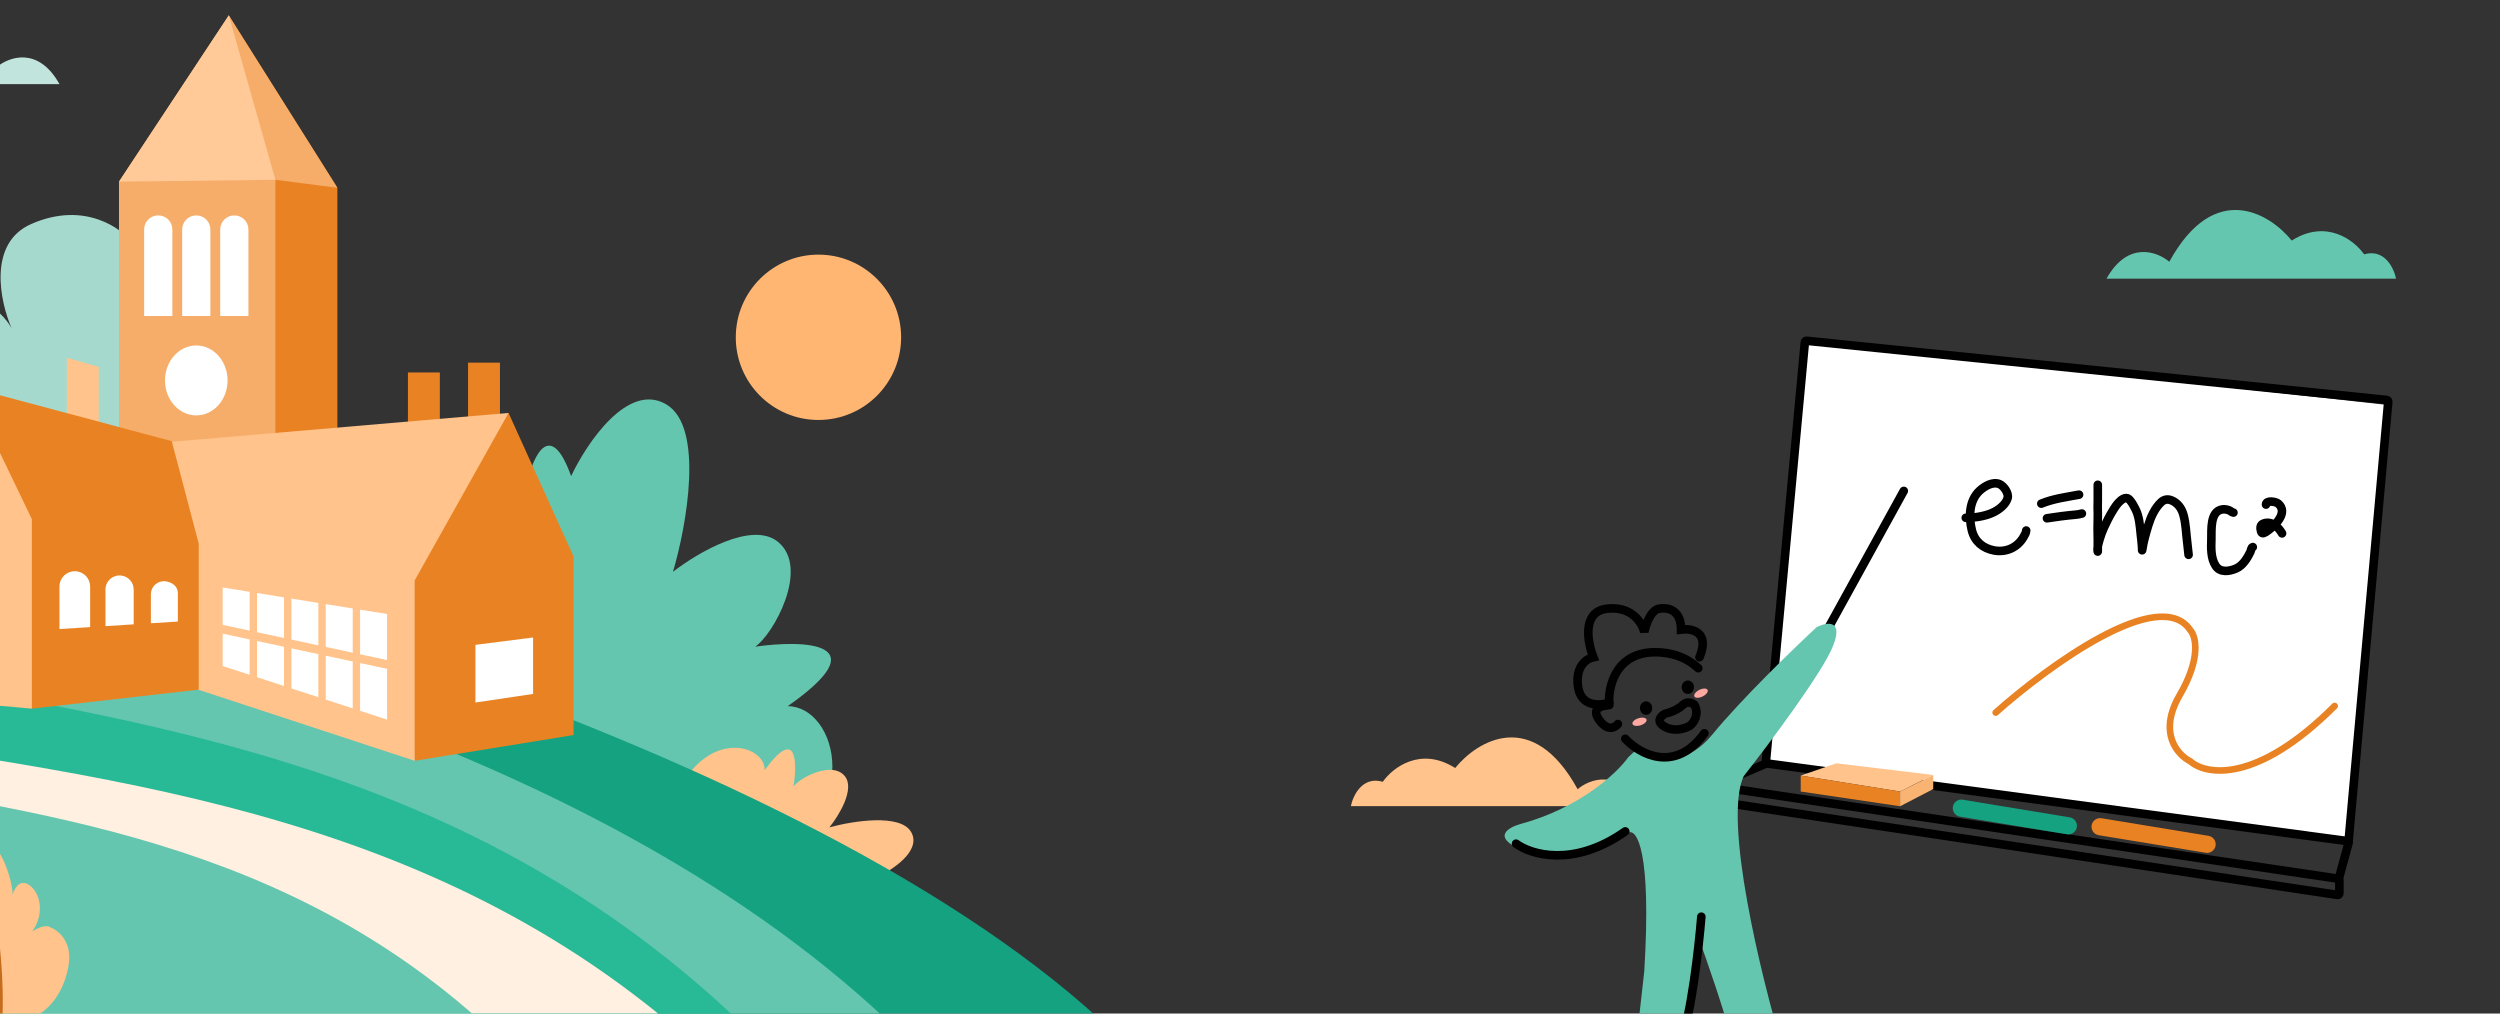 <svg width="1512" height="613" viewBox="0 0 1512 613" fill="none" xmlns="http://www.w3.org/2000/svg">
<rect x="0" y="0" width="1512" height="613" fill="#333333" stroke="none"/>
<g clip-path="url(#clip0_666_773)">
<path d="M319.072 290.925C280.781 214.342 269.723 266.931 268.981 302.799L212.583 446.393C250.182 471.624 378.113 573.888 456.73 529.507C525.744 490.547 505.708 427.099 476.395 427.099C531.904 388.213 486.414 386.902 456.73 391.107C467.49 384.058 490.124 343.614 470.459 327.659C454.726 314.895 421.604 334.461 407.01 345.84C415.297 317.764 426.082 258.199 402.928 244.545C379.775 230.89 354.94 267.797 345.417 287.957C332.949 253.227 322.659 275.465 319.072 290.925Z" fill="#65C6AF"/>
<path d="M527.701 543.853C564.805 563.226 539.006 568.179 521.468 568.234L450.798 594.57C438.788 575.976 389.9 512.568 412.267 474.522C431.901 441.123 462.742 451.461 462.491 465.788C481.973 438.99 482.224 461.236 479.914 475.709C483.452 470.51 503.415 459.794 511.044 469.543C517.148 477.342 507.301 493.363 501.614 500.399C515.408 496.59 544.614 491.829 551.09 503.263C557.565 514.697 539.313 526.52 529.378 531.002C546.246 537.393 535.288 542.232 527.701 543.853Z" fill="#FFC38B"/>
<path d="M-61.99 250.121C-110.375 248.34 -96.745 294.894 -83.882 318.394C-30.575 315.425 76.855 307.04 80.12 297.244C84.201 285 85.685 154.763 80.12 146.971C74.554 139.179 51.92 120.998 18.897 135.469C-7.521 147.045 -0.026 182.344 7.024 198.546C0.963 187.415 -20.137 168.195 -56.054 180.365C-91.971 192.535 -74.977 231.94 -61.99 250.121Z" fill="#A6D9CD"/>
<path d="M-119.855 291.193C-145.944 273.048 -154.966 303.657 -156.216 321.229C-125.719 338.489 -63.404 371.944 -58.118 367.678C-51.511 362.346 -4.393 290.766 -4.697 284.478C-5.001 278.19 -11.038 260.098 -34.421 256.399C-53.128 253.44 -61.537 275.641 -63.403 287.112C-62.793 278.8 -67.614 260.676 -91.778 254.677C-115.941 248.678 -120.564 276.521 -119.855 291.193Z" fill="#F6AD69"/>
<path d="M-129.15 633.411H682.696C505.331 453.1 70.575 335.369 -129.15 298.07V633.411Z" fill="#15A280"/>
<path d="M-128.779 633.411H553.202C375.836 453.1 70.946 379.551 -128.779 342.252V633.411Z" fill="#65C6AF"/>
<path d="M-128.036 633.412H463.038C285.673 453.101 71.688 435.098 -128.036 397.799V633.412Z" fill="#28BA97"/>
<path d="M-128.779 633.412H421.852C257.736 485.187 56.026 470.388 -128.779 439.727V633.412Z" fill="#FFF0E1"/>
<path d="M-128.779 633.411H307.57C176.634 504.496 18.664 491.624 -128.779 464.957V633.411Z" fill="#65C6AF"/>
<path d="M204.049 114.219V277.949L147.279 299.47L138.374 9.312L203.706 113.032C203.93 113.388 204.049 113.799 204.049 114.219Z" fill="#E98222"/>
<path d="M166.573 108.752L204.049 113.576L138.374 9.312L128.727 72.019L166.573 108.752Z" fill="#F6AD69"/>
<path d="M71.957 109.866V259.768L109.432 287.225L166.573 276.699V108.556C166.573 108.349 166.545 108.144 166.488 107.946L138.374 9.312L71.957 109.866Z" fill="#F6AD69"/>
<path d="M87.17 138.807C87.17 134.094 90.99 130.273 95.704 130.273C100.417 130.273 104.238 134.094 104.238 138.807V191.125H87.17V138.807Z" fill="white"/>
<path d="M110.174 138.807C110.174 134.094 113.995 130.273 118.708 130.273C123.422 130.273 127.242 134.094 127.242 138.807V191.125H110.174V138.807Z" fill="white"/>
<path d="M133.179 138.807C133.179 134.094 137 130.273 141.713 130.273C146.426 130.273 150.247 134.094 150.247 138.807V191.125H133.179V138.807Z" fill="white"/>
<ellipse cx="118.708" cy="230.085" rx="18.923" ry="21.15" fill="white"/>
<path d="M166.573 108.752L71.957 109.866L138.374 9.312L166.573 108.752Z" fill="#FFC998"/>
<path d="M246.719 225.261H266.013V266.076H246.719V225.261Z" fill="#E98222"/>
<path d="M283.081 219.324H302.375V260.139H283.081V219.324Z" fill="#E98222"/>
<path d="M40.418 216.355L59.712 221.921V257.17H40.418V216.355Z" fill="#FFC38B"/>
<path d="M346.901 444.549L250.8 460.132L228.167 333.606L307.57 249.75L346.901 336.574V444.549Z" fill="#E98222"/>
<path d="M307.57 249.75L103.867 267.189L118.708 416.72L250.8 460.132V351.045L307.57 249.75Z" fill="#FFC38B"/>
<path d="M103.867 266.818L-19.691 233.795L19.268 428.593L120.192 417.091V328.782L103.867 266.818Z" fill="#E98222"/>
<path d="M-72.009 420.43V309.488L-19.32 233.795L19.268 313.941V428.593L-72.009 420.43Z" fill="#FFC38B"/>
<path fill-rule="evenodd" clip-rule="evenodd" d="M35.965 354.764C35.965 348.409 42.211 343.936 48.227 345.982C51.988 347.26 54.518 350.792 54.518 354.764V379.278L35.965 380.457V354.764ZM106.745 375.96L107.577 375.861V358.467C107.452 354.489 103.865 351.919 99.903 351.542C95.264 351.1 91.251 354.748 91.251 359.409V376.944L106.745 375.96ZM80.862 377.604V356.567C80.862 352.349 77.781 348.764 73.612 348.13C68.446 347.344 63.794 351.342 63.794 356.567V378.689L80.862 377.604Z" fill="white"/>
<path d="M287.534 390.005L322.412 385.553V419.689L287.534 424.883V390.005Z" fill="white"/>
<path fill-rule="evenodd" clip-rule="evenodd" d="M134.663 377.911V355.307L150.989 357.942V381.406L134.663 377.911ZM134.663 383.224V402.811L150.989 408.13V386.719L134.663 383.224ZM155.442 387.672V409.581L171.768 414.9V391.167L155.442 387.672ZM176.22 392.12V416.35L192.546 421.67V395.615L176.22 392.12ZM192.546 390.302L176.22 386.807V362.014L192.546 364.649V390.302ZM196.999 396.568V423.12L213.325 428.439V400.063L196.999 396.568ZM213.325 394.75L196.999 391.255V365.368L213.325 368.003V394.75ZM217.777 401.016V429.89L234.103 435.209V404.511L217.777 401.016ZM234.103 399.198L217.777 395.703V368.722L234.103 371.357V399.198ZM171.768 385.854L155.442 382.359V358.66L171.768 361.295V385.854Z" fill="white"/>
<path d="M-44.919 598.181C-37.85 611.61 -16.448 615.248 -6.63 615.388C26.61 626.266 40.074 598.181 41.757 581.814C43.103 568.72 34.744 562.369 30.397 560.83C27.704 558.816 21.981 561.67 19.457 563.348C27.872 551.597 23.665 538.588 16.932 534.811C11.547 531.789 8.517 537.748 7.676 541.106C7.676 534.391 0.523 501.237 -21.777 502.076C-39.617 502.748 -31.174 525.578 -24.723 536.909C-44.919 542.952 -39.309 569.364 -33.979 581.814C-40.571 581.674 -51.988 584.751 -44.919 598.181Z" fill="#FFC38B"/>
<path d="M-5.128 568.082C-3.273 582.133 -0.746 615.33 -5.469 635.704" stroke="#C66D1B" stroke-width="8.905" stroke-linecap="square"/>
<path d="M-76.068 27.801C-97.187 14.472 -114.057 27.801 -119.852 36.131C-132.214 32.543 -137.88 44.462 -139.168 50.87H35.965C23.088 27.801 5.274 34.422 -2.023 40.617C-29.323 -9.11 -62.762 11.353 -76.068 27.801Z" fill="#C1E5DC"/>
<path d="M1386.03 145.488C1407.15 132.159 1424.02 145.488 1429.82 153.819C1442.18 150.23 1447.85 162.149 1449.13 168.557H1274C1286.88 145.488 1304.69 152.11 1311.99 158.304C1339.29 108.578 1372.73 129.041 1386.03 145.488Z" fill="#65C6AF"/>
<path d="M880.099 464.488C858.98 451.159 842.111 464.488 836.316 472.819C823.954 469.23 818.288 481.149 817 487.557H992.133C979.256 464.488 961.442 471.11 954.145 477.304C926.845 427.578 893.406 448.041 880.099 464.488Z" fill="#FFC38B"/>
<path d="M1068 460L1093 206L1444.5 245L1419 506.5L1068 460Z" fill="white"/>
<path d="M1050.11 486.51C1050.11 486.51 1271.24 519.802 1413.72 541.254C1414.32 541.345 1414.85 540.874 1414.85 540.263V532.5" stroke="black" stroke-width="5.195" stroke-linecap="round"/>
<path d="M1067.55 462.02L1036.39 475.377L1414.5 531.499L1420.5 509.499" stroke="black" stroke-width="5.195" stroke-linecap="round"/>
<path d="M1092.67 206.102L1443.52 241.9C1444.06 241.955 1444.46 242.439 1444.41 242.984L1420.51 507.733C1420.46 508.3 1419.95 508.71 1419.38 508.634L1068.88 461.777C1068.34 461.706 1067.96 461.228 1068.01 460.693L1091.58 207.005C1091.63 206.451 1092.12 206.046 1092.67 206.102Z" stroke="black" stroke-width="5.195"/>
<path d="M1105.03 381.133L1151.41 296.906" stroke="black" stroke-width="5.195" stroke-linecap="round"/>
<path d="M919.506 498.384C955.72 488.588 978.131 467.339 984.81 457.94L990.005 453.116C997.797 459.177 1017.83 465.88 1035.64 444.211C1053.45 422.542 1085.12 391.894 1098.72 379.278C1104.66 376.31 1114.97 374.38 1108.74 390.41C1102.51 406.439 1070.03 449.777 1054.57 469.442C1042.1 496.157 1064.96 589.908 1077.94 633.444L1047.52 629.362C1042.47 610.068 1031.81 579.519 1027.11 566.656C1025.92 581.794 1018.95 617.489 1015.61 633.444L990.005 627.136L994.457 587.434C998.91 514.413 989.881 501.105 984.81 503.578C981.471 505.433 941.027 522.873 919.506 513.596C902.29 506.176 912.333 500.362 919.506 498.384Z" fill="#65C6AF"/>
<path d="M982.955 446.808C991.489 455.961 1013.01 468.106 1030.82 443.469" stroke="black" stroke-width="5.195" stroke-linecap="round"/>
<path d="M971.452 426.771C967.989 426.895 962.325 428.849 967.371 435.677C972.417 442.504 976.894 440.005 978.502 437.903" stroke="black" stroke-width="5.195" stroke-linecap="round"/>
<path d="M973.308 426.401C972.318 416.383 976.573 395.085 1000.02 394.491C1005.22 394.36 1017.31 394.936 1027.11 404.138" stroke="black" stroke-width="5.195" stroke-linecap="round"/>
<path d="M973.308 424.916C967.742 426.895 956.165 427.736 954.384 415.269C952.603 402.802 959.826 398.201 963.66 397.459C960.074 388.43 956.685 369.927 971.823 368.146C986.962 366.365 993.22 376.804 994.457 382.246C995.323 377.917 998.316 369.037 1003.36 368.146C1009.67 367.033 1016.72 369.631 1016.72 380.762C1023.15 379.896 1034.38 382.023 1027.85 397.459" stroke="black" stroke-width="5.195" stroke-linecap="round"/>
<ellipse cx="995.57" cy="428.255" rx="3.71" ry="4.081" fill="black"/>
<ellipse cx="1020.8" cy="415.64" rx="3.71" ry="4.081" fill="black"/>
<path d="M1017.86 426.301C1020.41 423.796 1023.56 425.257 1024.82 426.301C1027.84 432.224 1024.34 437.121 1022.21 438.83C1019.7 440.443 1013.16 442.873 1007.13 439.684C999.587 435.698 1006.84 431.427 1007.71 431.427C1008.58 431.427 1014.67 429.434 1017.86 426.301Z" stroke="black" stroke-width="5.195" stroke-linecap="round"/>
<path d="M1028.96 554.412C1027.48 572.841 1022.88 613.853 1016.35 630.476" stroke="black" stroke-width="5.195" stroke-linecap="round"/>
<path d="M916.909 510.257C925.937 516.936 951.787 524.802 982.955 502.836" stroke="black" stroke-width="5.195" stroke-linecap="round"/>
<ellipse cx="991.578" cy="436.528" rx="4.453" ry="2.226" transform="rotate(-17.275 991.578 436.528)" fill="#FFA7A1"/>
<ellipse cx="1028.75" cy="419.228" rx="4.453" ry="2.226" transform="rotate(-26.098 1028.75 419.228)" fill="#FFA7A1"/>
<path d="M1110.59 461.648L1169.22 468.698L1149.18 478.716L1089.07 469.069L1110.59 461.648Z" fill="#FFC38B"/>
<path d="M1089.07 469.07L1149.18 478.717V487.623L1089.07 478.717V469.07Z" fill="#E98222"/>
<path d="M1149.18 487.623V478.717L1169.22 468.699V477.233L1149.18 487.623Z" fill="#F9B372"/>
<path d="M1186.22 488.777L1250.92 499.45" stroke="#15A280" stroke-width="10.389" stroke-linecap="round"/>
<path d="M1270.14 499.996L1334.85 510.626" stroke="#E98222" stroke-width="10.389" stroke-linecap="round"/>
<path d="M1188.89 313.166C1194.19 313.166 1200.02 312.335 1204.88 310.2C1208.51 308.61 1213.07 305.318 1214.21 301.27C1215.04 298.333 1211.92 293.859 1209.26 292.768C1205.16 291.083 1200.13 294.144 1197.27 296.797C1190.83 302.762 1190.61 312.697 1192.57 320.701C1194.24 327.472 1199.27 331.688 1206.12 332.93C1213.26 334.224 1220.1 331.204 1223.79 324.872C1224.47 323.702 1225.44 322.136 1225.44 320.875" stroke="black" stroke-width="5.195" stroke-linecap="round"/>
<path d="M1234.58 304.601C1241.87 301.603 1249.74 300.616 1257.42 299.176" stroke="black" stroke-width="5.195" stroke-linecap="round"/>
<path d="M1238 313.453C1243.71 312.582 1249.41 311.79 1255.17 311.296C1256.56 311.176 1257.8 310.978 1259.13 310.598" stroke="black" stroke-width="5.195" stroke-linecap="round"/>
<path d="M1350.78 310.025C1349.83 309.931 1349.06 308.964 1348.16 308.63C1346.9 308.155 1345.38 307.882 1344.02 308.09C1336.47 309.253 1337.6 320.647 1337.43 326.236C1337.26 331.442 1337.06 337.632 1340.01 342.193C1342.78 346.484 1348.2 345.579 1352.24 343.907C1356.38 342.195 1359.14 337.629 1361.04 333.771C1361.49 332.871 1361.48 331.119 1362.49 330.868" stroke="black" stroke-width="5.195" stroke-linecap="round"/>
<path d="M1370.48 305.172C1370.48 302.39 1376.4 303.291 1377.9 304.601C1384.2 310.08 1375.73 318.024 1371.27 321.161C1370.05 322.022 1368.06 323.528 1367.5 321.383C1366.97 319.377 1366.8 317.357 1369.15 316.561C1373.98 314.921 1378.04 318.83 1380.19 322.588" stroke="black" stroke-width="5.195" stroke-linecap="round"/>
<path d="M1268.74 293.195C1268.74 295.239 1268.79 300.708 1268.74 302.756C1268.55 310.479 1268.88 307.039 1268.72 314.763C1268.66 317.866 1268.58 320.917 1268.7 324.007C1268.78 326.071 1268.74 328.142 1268.74 330.208C1268.74 331.309 1268.74 332.41 1268.74 333.51C1268.74 333.912 1268.57 332.718 1268.58 332.317C1268.6 330.387 1269.21 328.388 1269.73 326.546C1270.45 324.009 1271.38 321.46 1272.48 319.062C1273.99 315.756 1275.65 312.391 1277.55 309.289C1278.94 307.017 1280.49 304.458 1282.59 302.756C1283.56 301.968 1284.69 301.198 1285.99 301.212C1287.12 301.224 1287.84 302.106 1288.51 302.917C1289.65 304.305 1290.53 306.044 1291.37 307.62C1293.88 312.301 1294.2 318.1 1294.75 323.271C1295.03 325.959 1295.41 328.693 1295.54 331.393C1295.57 331.861 1295.55 332.332 1295.55 332.801C1295.55 333 1295.72 331.987 1295.73 331.895C1296.46 327.021 1297.93 322.149 1299.36 317.446C1300.82 312.645 1303.32 307.185 1307.07 303.707C1308.82 302.08 1310.97 301.669 1313.18 302.558C1317.04 304.11 1319.39 307.311 1320.52 311.299C1322.08 316.802 1322.1 322.546 1322.85 328.171C1323.18 330.623 1323.35 333.094 1323.66 335.548" stroke="black" stroke-width="5.195" stroke-linecap="round"/>
<path d="M1207 430.974C1238.56 402.873 1306.28 353.555 1324.67 381.09C1328.04 384.748 1331.47 397.751 1318.23 420.498C1305 443.245 1317.01 456.58 1324.67 460.405C1334.17 468.885 1364.93 474.073 1412 426.983" stroke="#E98222" stroke-width="4" stroke-linecap="round"/>
<circle cx="495" cy="204" r="50" fill="#FFB672"/>
</g>
<defs>
<clipPath id="clip0_666_773">
<rect width="1728" height="613" fill="white" transform="translate(-108)"/>
</clipPath>
</defs>
</svg>
